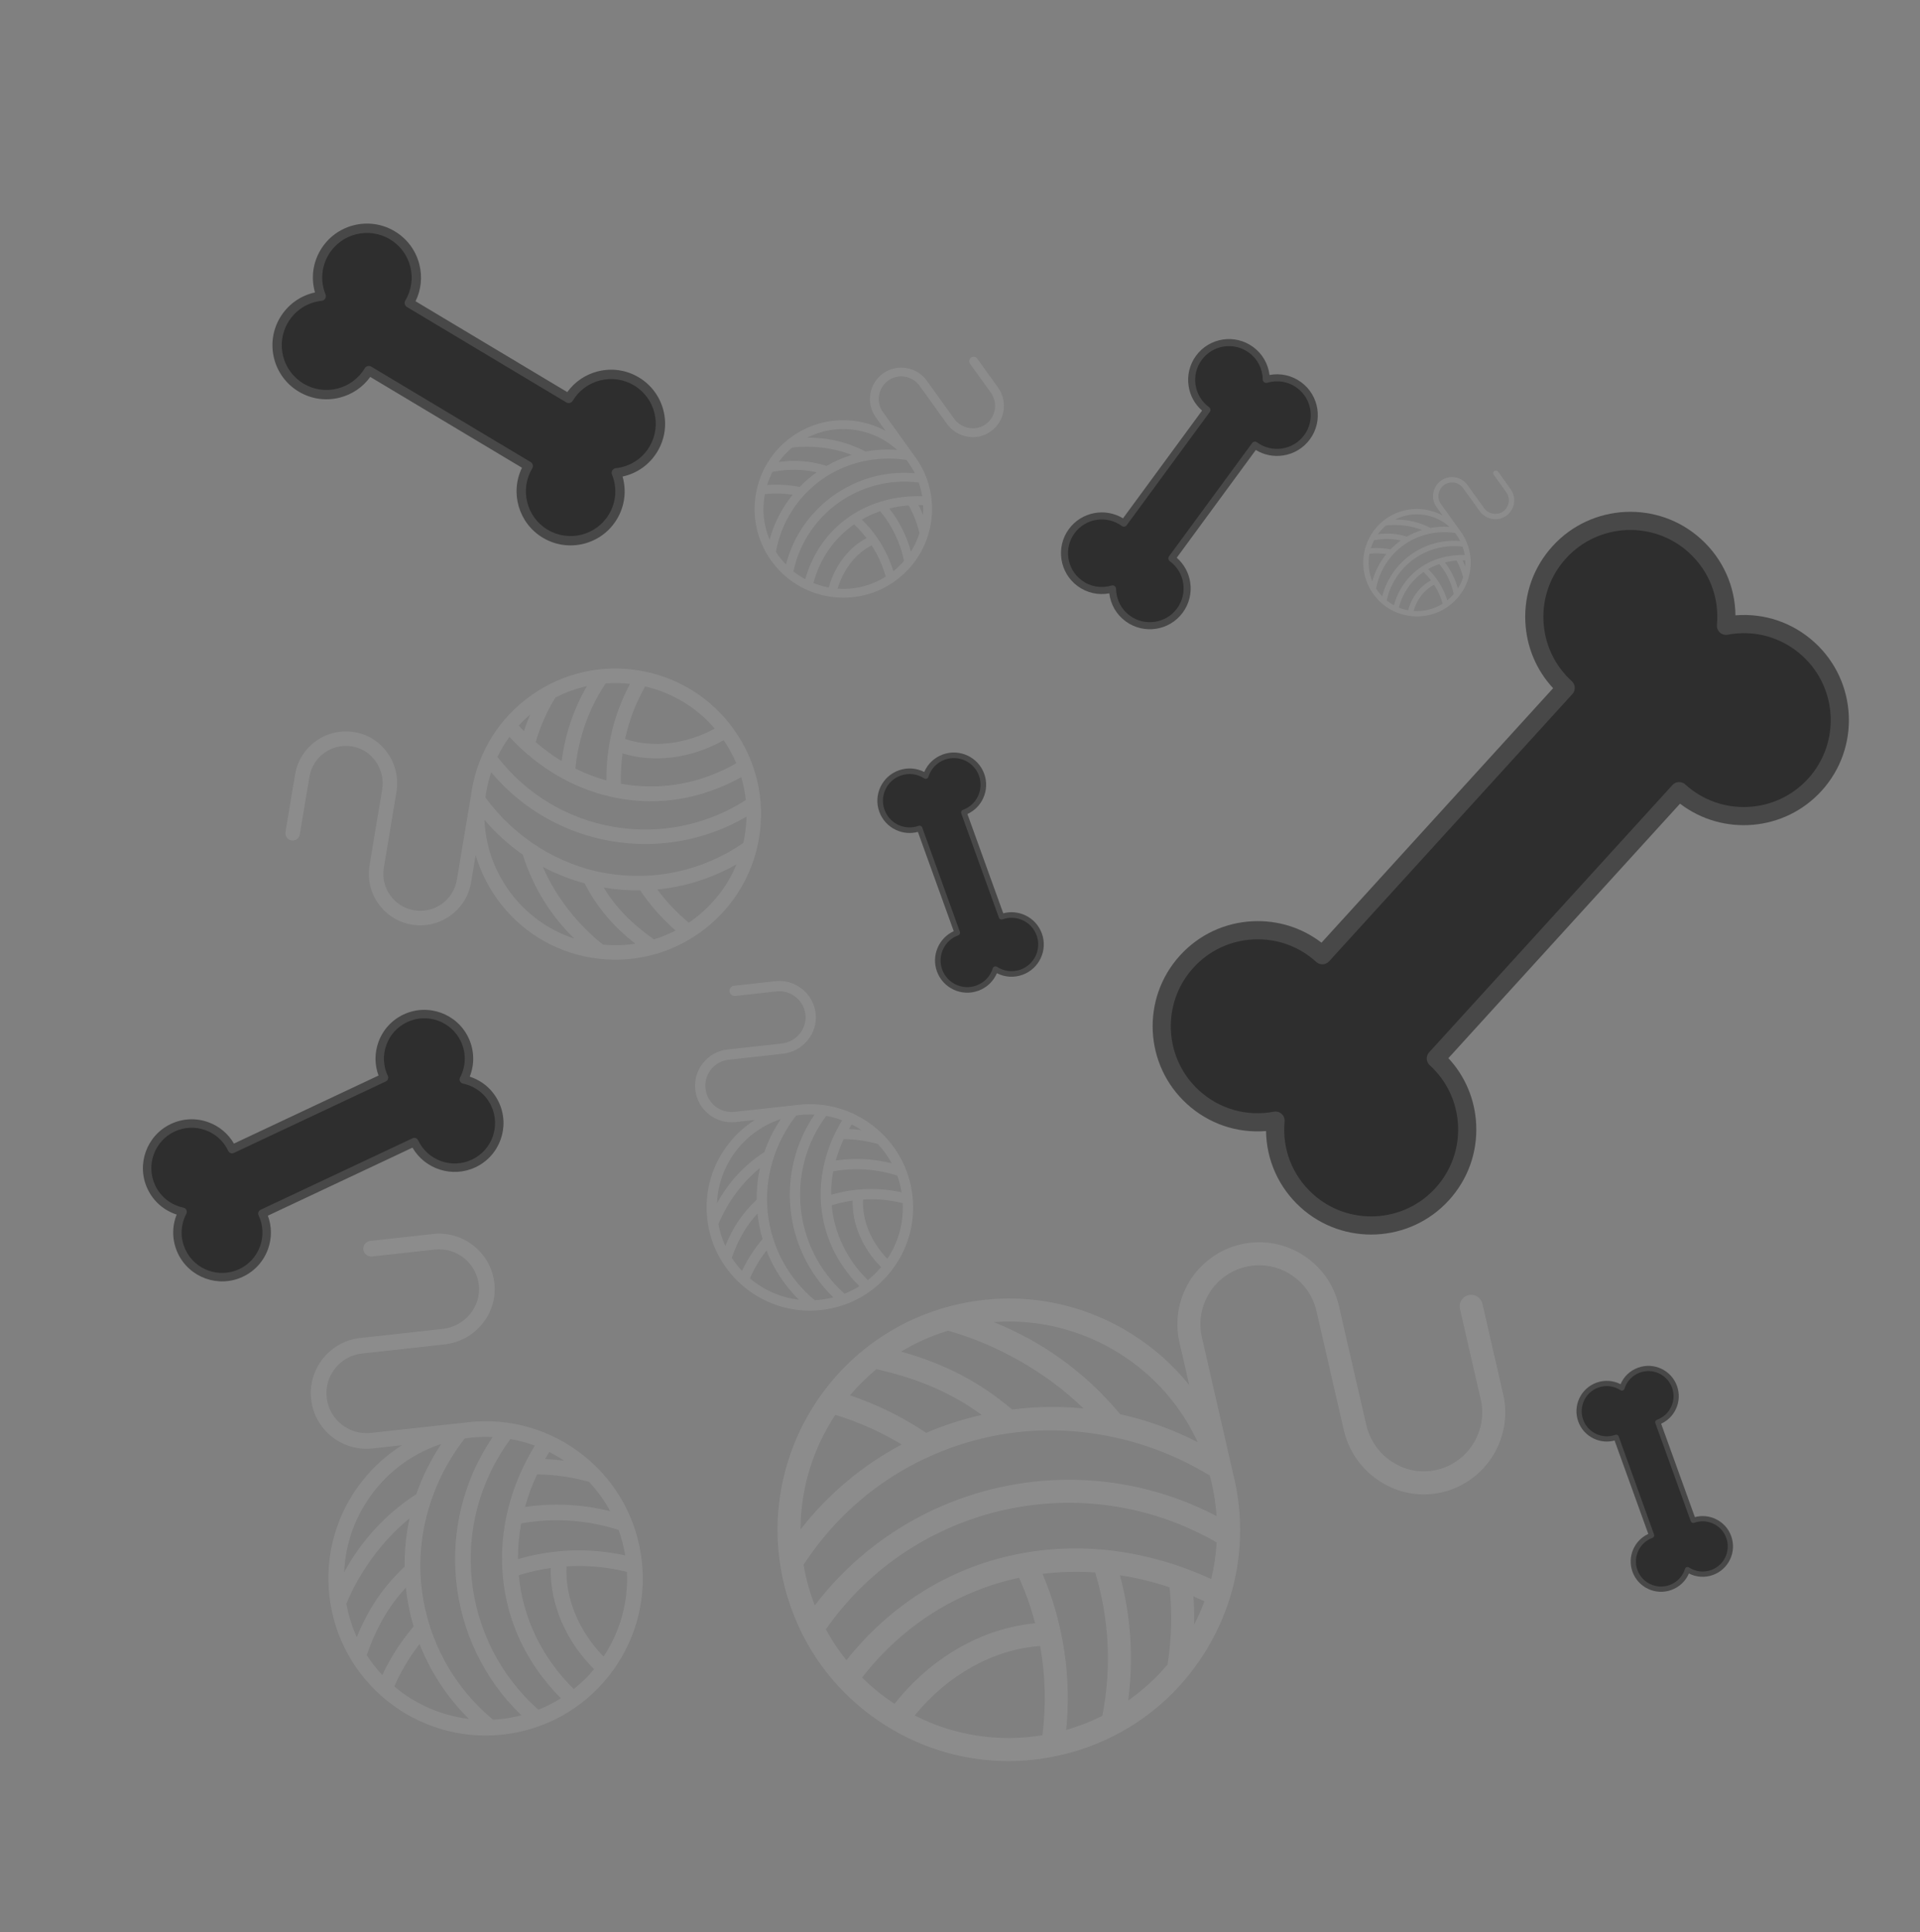 <svg width="153" height="154" viewBox="0 0 153 154" fill="none" xmlns="http://www.w3.org/2000/svg">
<rect x="0" y="0" width="153" height="154" fill="#808080" stroke="none"/>
<path d="M124.767 54.826L105.376 76.131C102.25 73.286 97.409 73.514 94.564 76.64C91.719 79.766 91.947 84.607 95.073 87.452C96.92 89.133 99.366 89.741 101.645 89.312C101.432 91.621 102.267 93.999 104.114 95.681C107.24 98.526 112.081 98.298 114.926 95.172C117.771 92.046 117.544 87.205 114.417 84.359L133.808 63.054C136.934 65.899 141.775 65.671 144.62 62.545C147.465 59.419 147.237 54.578 144.111 51.733C142.264 50.052 139.818 49.444 137.539 49.873C137.752 47.563 136.917 45.186 135.07 43.504C131.944 40.659 127.103 40.887 124.258 44.013C121.412 47.139 121.64 51.98 124.767 54.826Z" fill="#2E2E2E"/>
<path d="M147.324 57C147.425 59.143 146.71 61.324 145.155 63.032C142.21 66.268 137.291 66.663 133.877 64.053L115.419 84.334C116.76 85.78 117.54 87.633 117.634 89.626C117.739 91.861 116.968 94.003 115.461 95.658C112.352 99.075 107.043 99.325 103.627 96.215C101.889 94.633 100.92 92.45 100.888 90.143C98.58 90.332 96.324 89.569 94.586 87.987C91.169 84.878 90.92 79.569 94.029 76.152C95.535 74.497 97.595 73.528 99.831 73.423C101.823 73.329 103.742 73.932 105.307 75.131L123.764 54.85C122.424 53.405 121.644 51.551 121.55 49.558C121.445 47.323 122.216 45.18 123.722 43.526C126.831 40.109 132.14 39.859 135.557 42.969C137.295 44.55 138.266 46.725 138.295 49.041C140.603 48.852 142.86 49.615 144.598 51.197C146.306 52.752 147.223 54.857 147.324 57ZM113.694 84.394C113.685 84.202 113.753 84.015 113.882 83.873L133.272 62.567C133.541 62.272 133.999 62.25 134.294 62.519C137.12 65.091 141.512 64.884 144.084 62.058C146.656 59.232 146.449 54.84 143.623 52.269C142.001 50.792 139.832 50.179 137.672 50.585C137.449 50.627 137.219 50.562 137.051 50.409C136.883 50.256 136.797 50.033 136.817 49.807C137.02 47.62 136.205 45.517 134.582 44.041C131.756 41.468 127.364 41.675 124.792 44.501C123.547 45.87 122.908 47.642 122.995 49.492C123.082 51.341 123.884 53.045 125.253 54.291C125.549 54.56 125.57 55.018 125.301 55.314L105.911 76.619C105.642 76.915 105.184 76.936 104.889 76.667C103.52 75.421 101.748 74.783 99.898 74.87C98.049 74.957 96.345 75.759 95.099 77.128C92.527 79.954 92.734 84.346 95.559 86.918C97.182 88.394 99.351 89.008 101.51 88.601C101.734 88.56 101.964 88.625 102.131 88.778C102.299 88.93 102.385 89.151 102.365 89.379C102.163 91.569 102.978 93.67 104.6 95.146C107.426 97.718 111.818 97.511 114.39 94.685C115.636 93.316 116.274 91.544 116.187 89.695C116.1 87.846 115.298 86.141 113.929 84.895C113.788 84.766 113.703 84.585 113.694 84.394Z" fill="#484848"/>
<path d="M30.599 85.888L18.494 91.585C17.658 89.808 15.54 89.046 13.764 89.882C11.988 90.718 11.225 92.835 12.061 94.612C12.555 95.661 13.497 96.356 14.551 96.578C14.049 97.531 13.985 98.699 14.479 99.749C15.315 101.525 17.432 102.287 19.209 101.452C20.985 100.616 21.747 98.498 20.911 96.722L33.017 91.025C33.853 92.801 35.97 93.563 37.747 92.727C39.523 91.891 40.285 89.774 39.449 87.998C38.955 86.948 38.014 86.253 36.96 86.032C37.461 85.079 37.526 83.91 37.032 82.86C36.196 81.084 34.078 80.322 32.302 81.158C30.526 81.994 29.763 84.111 30.599 85.888Z" fill="#2E2E2E"/>
<path d="M39.892 90.828C39.554 91.766 38.86 92.575 37.89 93.031C36.051 93.897 33.87 93.192 32.869 91.466L21.346 96.889C21.664 97.747 21.669 98.681 21.356 99.553C21.004 100.531 20.292 101.313 19.352 101.756C17.41 102.669 15.088 101.833 14.175 99.892C13.71 98.904 13.682 97.796 14.078 96.8C13.055 96.471 12.222 95.742 11.757 94.755C10.844 92.814 11.68 90.491 13.621 89.578C14.561 89.135 15.617 89.085 16.595 89.437C17.467 89.751 18.183 90.351 18.642 91.143L30.165 85.72C29.846 84.862 29.841 83.928 30.155 83.056C30.507 82.078 31.218 81.296 32.159 80.854C34.1 79.94 36.422 80.776 37.336 82.717C37.8 83.704 37.831 84.81 37.432 85.809C38.456 86.138 39.288 86.867 39.753 87.854C40.21 88.825 40.229 89.891 39.892 90.828ZM20.595 96.608C20.625 96.524 20.687 96.456 20.768 96.418L32.873 90.721C33.041 90.642 33.241 90.714 33.32 90.882C34.076 92.487 35.997 93.179 37.603 92.423C39.209 91.668 39.9 89.746 39.145 88.141C38.711 87.219 37.889 86.57 36.89 86.361C36.787 86.339 36.7 86.27 36.655 86.175C36.61 86.08 36.613 85.969 36.662 85.875C37.137 84.973 37.161 83.926 36.727 83.004C35.971 81.398 34.05 80.707 32.444 81.462C31.667 81.828 31.078 82.475 30.787 83.284C30.495 84.093 30.537 84.967 30.903 85.745C30.982 85.913 30.91 86.113 30.742 86.192L18.636 91.889C18.468 91.968 18.268 91.896 18.189 91.728C17.823 90.95 17.176 90.362 16.367 90.07C15.558 89.779 14.684 89.82 13.906 90.186C12.301 90.942 11.609 92.864 12.365 94.469C12.799 95.391 13.62 96.04 14.619 96.249C14.722 96.271 14.809 96.339 14.854 96.435C14.899 96.53 14.897 96.64 14.848 96.734C14.372 97.638 14.349 98.684 14.782 99.606C15.538 101.212 17.459 101.903 19.065 101.147C19.843 100.781 20.431 100.134 20.723 99.325C21.014 98.517 20.973 97.643 20.607 96.865C20.569 96.784 20.564 96.692 20.595 96.608Z" fill="#484848"/>
<path d="M79.81 73.066L76.809 64.753C78.029 64.313 78.661 62.967 78.221 61.747C77.781 60.527 76.435 59.895 75.215 60.336C74.494 60.596 73.979 61.172 73.769 61.852C73.173 61.463 72.408 61.349 71.687 61.609C70.468 62.049 69.836 63.395 70.276 64.615C70.716 65.835 72.062 66.466 73.282 66.026L76.282 74.339C75.062 74.779 74.43 76.125 74.871 77.345C75.311 78.565 76.657 79.197 77.876 78.756C78.597 78.496 79.112 77.92 79.323 77.24C79.919 77.629 80.683 77.743 81.404 77.483C82.624 77.043 83.256 75.697 82.816 74.477C82.375 73.257 81.03 72.626 79.81 73.066Z" fill="#2E2E2E"/>
<path d="M75.987 78.873C75.392 78.593 74.902 78.087 74.662 77.42C74.206 76.157 74.804 74.767 76.001 74.215L73.145 66.302C72.561 66.458 71.946 66.404 71.392 66.144C70.771 65.852 70.3 65.336 70.067 64.69C69.586 63.357 70.279 61.881 71.612 61.4C72.29 61.155 73.021 61.205 73.652 61.527C73.931 60.874 74.462 60.372 75.14 60.127C76.473 59.646 77.948 60.339 78.43 61.672C78.663 62.318 78.63 63.015 78.339 63.637C78.079 64.191 77.64 64.625 77.091 64.878L79.947 72.79C80.531 72.634 81.145 72.688 81.7 72.948C82.321 73.24 82.791 73.756 83.025 74.402C83.506 75.735 82.813 77.211 81.48 77.692C80.802 77.937 80.072 77.888 79.44 77.564C79.16 78.218 78.63 78.72 77.952 78.965C77.285 79.206 76.583 79.153 75.987 78.873ZM73.376 65.825C73.429 65.85 73.471 65.895 73.49 65.951L76.491 74.263C76.532 74.379 76.473 74.506 76.358 74.548C75.255 74.946 74.682 76.166 75.079 77.269C75.478 78.372 76.698 78.945 77.801 78.547C78.434 78.319 78.911 77.818 79.111 77.174C79.131 77.108 79.182 77.055 79.247 77.031C79.313 77.007 79.386 77.016 79.444 77.054C80.008 77.422 80.696 77.502 81.329 77.274C82.431 76.876 83.004 75.655 82.606 74.552C82.414 74.018 82.025 73.591 81.51 73.35C80.996 73.108 80.419 73.082 79.885 73.274C79.77 73.316 79.642 73.256 79.601 73.141L76.6 64.828C76.559 64.713 76.618 64.585 76.734 64.544C77.268 64.351 77.695 63.962 77.936 63.448C78.178 62.934 78.204 62.356 78.012 61.822C77.614 60.72 76.393 60.146 75.29 60.544C74.657 60.773 74.18 61.273 73.981 61.917C73.96 61.984 73.909 62.037 73.844 62.06C73.778 62.084 73.706 62.076 73.647 62.038C73.082 61.669 72.395 61.589 71.763 61.818C70.66 62.215 70.087 63.436 70.485 64.539C70.678 65.073 71.067 65.5 71.581 65.742C72.095 65.983 72.672 66.01 73.206 65.817C73.262 65.797 73.323 65.8 73.376 65.825Z" fill="#484848"/>
<path d="M134.931 121.172L132.109 113.352C133.256 112.938 133.851 111.672 133.437 110.525C133.022 109.377 131.757 108.783 130.609 109.197C129.931 109.442 129.447 109.984 129.249 110.623C128.688 110.258 127.969 110.15 127.291 110.395C126.143 110.809 125.549 112.075 125.963 113.222C126.377 114.37 127.643 114.964 128.791 114.55L131.613 122.37C130.466 122.784 129.871 124.05 130.285 125.197C130.699 126.345 131.965 126.939 133.113 126.525C133.791 126.28 134.275 125.738 134.473 125.099C135.034 125.464 135.753 125.572 136.431 125.327C137.579 124.913 138.173 123.647 137.759 122.5C137.345 121.352 136.079 120.758 134.931 121.172Z" fill="#2E2E2E"/>
<path d="M131.336 126.635C130.775 126.371 130.315 125.895 130.089 125.268C129.66 124.08 130.223 122.772 131.349 122.253L128.662 114.809C128.112 114.956 127.534 114.905 127.013 114.661C126.429 114.386 125.986 113.901 125.767 113.293C125.314 112.039 125.966 110.651 127.22 110.198C127.858 109.968 128.546 110.015 129.139 110.318C129.402 109.704 129.901 109.231 130.538 109.001C131.792 108.548 133.181 109.2 133.633 110.454C133.852 111.061 133.822 111.718 133.548 112.302C133.303 112.823 132.89 113.232 132.373 113.47L135.06 120.913C135.61 120.766 136.188 120.817 136.709 121.061C137.294 121.336 137.736 121.821 137.955 122.429C138.408 123.683 137.756 125.071 136.502 125.524C135.864 125.754 135.178 125.709 134.584 125.404C134.321 126.018 133.822 126.491 133.184 126.721C132.557 126.948 131.896 126.898 131.336 126.635ZM128.879 114.361C128.929 114.384 128.968 114.427 128.987 114.479L131.809 122.299C131.849 122.407 131.792 122.527 131.684 122.566C130.647 122.94 130.107 124.089 130.482 125.126C130.856 126.163 132.005 126.703 133.042 126.328C133.637 126.113 134.086 125.643 134.274 125.037C134.293 124.974 134.341 124.924 134.402 124.902C134.464 124.88 134.532 124.888 134.587 124.923C135.118 125.27 135.765 125.345 136.36 125.13C137.397 124.756 137.937 123.608 137.562 122.57C137.381 122.068 137.015 121.666 136.531 121.439C136.048 121.212 135.505 121.187 135.002 121.368C134.894 121.407 134.774 121.351 134.735 121.243L131.912 113.423C131.873 113.314 131.929 113.195 132.038 113.156C132.54 112.974 132.942 112.608 133.169 112.125C133.396 111.641 133.421 111.098 133.24 110.595C132.866 109.558 131.717 109.019 130.68 109.393C130.085 109.608 129.636 110.079 129.448 110.685C129.429 110.747 129.381 110.797 129.319 110.819C129.258 110.842 129.19 110.834 129.134 110.798C128.603 110.451 127.957 110.376 127.362 110.591C126.325 110.965 125.785 112.114 126.16 113.151C126.341 113.654 126.707 114.055 127.191 114.282C127.674 114.509 128.217 114.535 128.72 114.353C128.772 114.335 128.829 114.337 128.879 114.361Z" fill="#484848"/>
<path d="M45.321 31.752L32.617 24.146C33.733 22.282 33.126 19.867 31.262 18.751C29.398 17.635 26.982 18.241 25.866 20.105C25.207 21.207 25.149 22.5 25.597 23.605C24.412 23.733 23.299 24.395 22.639 25.496C21.523 27.36 22.13 29.776 23.994 30.892C25.858 32.008 28.273 31.401 29.389 29.537L42.093 37.143C40.977 39.007 41.584 41.423 43.448 42.539C45.312 43.655 47.727 43.048 48.843 41.184C49.503 40.083 49.56 38.789 49.113 37.684C50.298 37.557 51.411 36.895 52.071 35.793C53.187 33.929 52.581 31.513 50.716 30.397C48.852 29.281 46.437 29.888 45.321 31.752Z" fill="#2E2E2E"/>
<path d="M46.516 43.338C45.447 43.606 44.275 43.468 43.257 42.858C41.327 41.703 40.629 39.264 41.596 37.279L29.504 30.04C28.912 30.862 28.057 31.443 27.063 31.693C25.947 31.973 24.79 31.802 23.803 31.211C21.765 29.992 21.1 27.342 22.32 25.305C22.941 24.269 23.942 23.559 25.101 23.308C24.772 22.165 24.927 20.95 25.547 19.914C26.767 17.877 29.416 17.212 31.453 18.431C32.44 19.022 33.138 19.962 33.418 21.077C33.668 22.072 33.559 23.1 33.114 24.01L45.206 31.25C45.798 30.427 46.653 29.846 47.648 29.596C48.763 29.316 49.921 29.487 50.908 30.078C52.945 31.298 53.61 33.947 52.39 35.984C51.77 37.02 50.773 37.731 49.609 37.981C49.938 39.124 49.783 40.339 49.163 41.375C48.553 42.394 47.586 43.069 46.516 43.338ZM29.299 29.177C29.394 29.152 29.496 29.168 29.58 29.218L42.284 36.824C42.46 36.929 42.517 37.157 42.412 37.334C41.403 39.019 41.953 41.21 43.638 42.219C45.324 43.228 47.515 42.678 48.524 40.993C49.103 40.025 49.192 38.87 48.768 37.823C48.724 37.715 48.733 37.593 48.794 37.493C48.853 37.392 48.957 37.327 49.073 37.314C50.195 37.194 51.172 36.569 51.751 35.602C52.76 33.917 52.21 31.725 50.525 30.716C49.709 30.228 48.751 30.086 47.828 30.318C46.905 30.549 46.128 31.127 45.639 31.943C45.533 32.119 45.305 32.176 45.129 32.071L32.425 24.465C32.249 24.36 32.192 24.132 32.297 23.955C32.786 23.139 32.927 22.181 32.696 21.259C32.464 20.336 31.887 19.558 31.071 19.07C29.386 18.061 27.194 18.611 26.185 20.296C25.606 21.263 25.517 22.419 25.941 23.465C25.985 23.574 25.976 23.696 25.916 23.796C25.856 23.896 25.753 23.962 25.636 23.975C24.512 24.096 23.537 24.72 22.958 25.687C21.949 27.372 22.499 29.564 24.184 30.572C25 31.061 25.958 31.203 26.881 30.971C27.804 30.739 28.581 30.162 29.07 29.346C29.121 29.262 29.203 29.201 29.299 29.177Z" fill="#484848"/>
<path d="M93.386 44.502L100.003 35.481C101.327 36.452 103.187 36.166 104.158 34.843C105.129 33.519 104.844 31.659 103.52 30.688C102.738 30.114 101.768 29.979 100.906 30.238C100.893 29.337 100.474 28.453 99.692 27.879C98.368 26.908 96.508 27.194 95.537 28.518C94.566 29.842 94.852 31.702 96.175 32.673L89.558 41.694C88.234 40.722 86.374 41.008 85.403 42.332C84.432 43.656 84.718 45.516 86.041 46.487C86.824 47.061 87.793 47.195 88.656 46.937C88.668 47.837 89.088 48.721 89.87 49.295C91.193 50.266 93.053 49.98 94.024 48.657C94.995 47.333 94.71 45.473 93.386 44.502Z" fill="#2E2E2E"/>
<path d="M84.585 44.584C84.459 43.76 84.645 42.889 85.176 42.166C86.181 40.795 88.065 40.442 89.49 41.31L95.789 32.724C95.212 32.22 94.835 31.536 94.718 30.77C94.586 29.911 94.796 29.052 95.31 28.352C96.371 26.905 98.411 26.592 99.858 27.653C100.594 28.193 101.057 28.996 101.164 29.886C102.047 29.719 102.95 29.921 103.686 30.461C105.132 31.522 105.446 33.562 104.385 35.009C103.871 35.71 103.114 36.168 102.256 36.3C101.49 36.418 100.724 36.263 100.071 35.864L93.772 44.451C94.348 44.955 94.725 45.639 94.843 46.404C94.975 47.263 94.765 48.122 94.251 48.823C93.19 50.269 91.15 50.583 89.703 49.522C88.967 48.982 88.503 48.182 88.397 47.289C87.514 47.456 86.611 47.253 85.875 46.714C85.152 46.183 84.712 45.407 84.585 44.584ZM96.453 32.63C96.464 32.703 96.446 32.779 96.402 32.839L89.784 41.859C89.692 41.985 89.517 42.012 89.391 41.92C88.195 41.042 86.507 41.301 85.629 42.498C84.752 43.694 85.011 45.382 86.208 46.26C86.894 46.764 87.757 46.912 88.575 46.667C88.659 46.642 88.751 46.657 88.822 46.709C88.893 46.762 88.935 46.844 88.937 46.932C88.948 47.785 89.349 48.564 90.036 49.068C91.232 49.946 92.92 49.686 93.797 48.49C94.223 47.91 94.397 47.2 94.287 46.489C94.178 45.779 93.799 45.153 93.219 44.728C93.094 44.636 93.067 44.46 93.159 44.335L99.777 35.314C99.868 35.189 100.044 35.162 100.169 35.254C100.749 35.679 101.46 35.853 102.17 35.744C102.881 35.635 103.506 35.255 103.931 34.676C104.809 33.479 104.55 31.791 103.353 30.914C102.667 30.41 101.804 30.262 100.986 30.507C100.902 30.532 100.81 30.516 100.739 30.464C100.668 30.412 100.626 30.33 100.624 30.241C100.613 29.387 100.212 28.61 99.525 28.106C98.329 27.228 96.641 27.487 95.764 28.684C95.338 29.263 95.164 29.974 95.274 30.685C95.383 31.395 95.762 32.02 96.342 32.446C96.401 32.49 96.442 32.556 96.453 32.63Z" fill="#484848"/>
<path d="M119.784 111.119L118.129 103.909C118.015 103.415 117.523 103.107 117.029 103.22C116.536 103.333 116.227 103.825 116.341 104.319L117.996 111.529C118.575 114.051 116.994 116.574 114.472 117.153C113.262 117.431 112.011 117.203 110.95 116.519C109.889 115.832 109.149 114.774 108.866 113.541L106.693 104.078C105.888 100.57 102.387 98.37 98.889 99.172C95.382 99.978 93.183 103.486 93.988 106.994L94.767 110.387C93.493 108.801 91.948 107.422 90.173 106.31C86.002 103.696 81.063 102.863 76.266 103.965C66.363 106.238 60.156 116.144 62.429 126.047C63.531 130.844 66.434 134.925 70.605 137.538C74.775 140.152 79.714 140.984 84.511 139.883C89.308 138.782 93.39 135.879 96.003 131.708C98.617 127.537 99.449 122.598 98.348 117.801C98.322 117.689 98.294 117.576 98.266 117.464L95.776 106.584C95.198 104.062 96.778 101.539 99.3 100.96C101.812 100.384 104.327 101.966 104.906 104.488L107.078 113.951C107.468 115.652 108.49 117.111 109.954 118.059C111.434 119.014 113.185 119.33 114.883 118.941C118.39 118.136 120.589 114.627 119.784 111.119ZM95.445 114.943C93.466 113.925 91.386 113.177 89.25 112.711C89.225 112.67 89.198 112.629 89.166 112.591C86.458 109.374 83.05 106.916 79.191 105.372C82.69 105.112 86.17 105.966 89.199 107.864C91.964 109.597 94.11 112.047 95.445 114.943ZM73.805 114.195C71.923 112.932 69.884 111.929 67.73 111.208C68.367 110.453 69.073 109.754 69.841 109.12C69.857 109.124 69.874 109.129 69.89 109.133C73.218 109.889 75.852 111.031 78.233 112.767C78.201 112.774 78.169 112.78 78.138 112.788C76.638 113.132 75.191 113.604 73.805 114.195ZM80.656 112.339C80.655 112.337 80.653 112.336 80.651 112.334C78.067 110.147 75.292 108.694 71.805 107.724C72.958 107.026 74.212 106.461 75.55 106.054C79.468 107.167 83.386 109.373 86.346 112.254C84.466 112.07 82.56 112.096 80.656 112.339ZM66.565 112.762C68.426 113.333 70.199 114.125 71.854 115.126C68.735 116.782 65.996 119.074 63.795 121.893C63.801 118.591 64.801 115.426 66.565 112.762ZM64.033 124.714C67.392 119.551 72.53 115.957 78.548 114.576C84.612 113.184 91.1 114.359 96.407 117.602C96.461 117.804 96.513 118.007 96.56 118.212C96.76 119.083 96.888 119.959 96.947 120.834C85.975 115.091 72.428 118.106 64.928 127.954C64.638 127.206 64.4 126.432 64.217 125.636C64.147 125.329 64.086 125.021 64.033 124.714ZM96.518 125.85C91.429 123.517 86.069 122.837 80.957 123.887C75.63 124.982 70.974 127.892 67.447 132.319C66.829 131.55 66.28 130.728 65.809 129.859C72.819 119.824 86.348 116.814 96.957 122.932C96.898 123.917 96.752 124.893 96.518 125.85ZM89.901 135.528C90.345 132.19 90.12 128.785 89.244 125.543C90.562 125.748 91.884 126.068 93.199 126.508C93.416 128.553 93.362 130.62 93.04 132.663C92.115 133.757 91.061 134.717 89.901 135.528ZM95.159 129.483C95.174 128.731 95.156 127.98 95.104 127.231C95.395 127.355 95.686 127.485 95.976 127.621C95.744 128.254 95.471 128.876 95.159 129.483ZM82.886 131.185C83.305 133.522 83.369 135.919 83.067 138.298C79.571 138.875 76.035 138.326 72.888 136.724C75.531 133.474 79.187 131.445 82.886 131.185ZM71.284 135.794C70.343 135.177 69.477 134.476 68.694 133.702C71.975 129.481 76.376 126.78 81.212 125.747C81.738 126.926 82.163 128.14 82.487 129.376C78.292 129.757 74.195 132.102 71.284 135.794ZM84.961 137.874C85.388 133.635 84.742 129.366 83.076 125.434C84.453 125.265 85.857 125.227 87.273 125.323C88.394 129.012 88.592 132.957 87.84 136.755C86.925 137.213 85.962 137.588 84.961 137.874Z" fill="white" fill-opacity="0.1"/>
<path d="M23.516 61.725L22.75 66.32C22.698 66.635 22.91 66.932 23.225 66.984C23.54 67.037 23.837 66.825 23.89 66.51L24.656 61.915C24.924 60.308 26.449 59.219 28.056 59.487C28.827 59.615 29.501 60.048 29.954 60.701C30.407 61.355 30.584 62.149 30.453 62.935L29.448 68.965C29.075 71.2 30.585 73.32 32.814 73.692C35.049 74.065 37.171 72.55 37.543 70.315L37.904 68.153C38.266 69.382 38.834 70.555 39.6 71.628C41.401 74.15 44.077 75.82 47.134 76.329C53.444 77.382 59.433 73.104 60.486 66.794C60.995 63.737 60.284 60.665 58.483 58.143C56.682 55.621 54.007 53.952 50.95 53.442C47.893 52.932 44.821 53.643 42.299 55.444C39.777 57.245 38.108 59.921 37.598 62.977C37.586 63.049 37.575 63.121 37.565 63.193L36.404 70.125C36.136 71.732 34.611 72.821 33.004 72.553C31.403 72.286 30.319 70.762 30.587 69.155L31.592 63.125C31.773 62.041 31.529 60.946 30.903 60.044C30.271 59.132 29.327 58.528 28.246 58.348C26.011 57.975 23.889 59.49 23.516 61.725ZM38.602 65.338C39.51 66.405 40.541 67.339 41.673 68.123C41.678 68.153 41.684 68.183 41.693 68.213C42.498 70.736 43.892 72.984 45.769 74.808C43.669 74.121 41.848 72.789 40.54 70.957C39.346 69.285 38.685 67.344 38.602 65.338ZM51.02 70.965C51.813 72.151 52.759 73.224 53.841 74.16C53.288 74.447 52.709 74.685 52.11 74.87C52.102 74.863 52.094 74.856 52.085 74.85C50.329 73.612 49.07 72.315 48.1 70.733C48.12 70.737 48.14 70.741 48.161 70.744C49.116 70.903 50.072 70.976 51.02 70.965ZM46.587 70.401C46.587 70.403 46.588 70.404 46.588 70.405C47.568 72.299 48.835 73.81 50.632 75.211C49.794 75.341 48.928 75.369 48.052 75.285C46.038 73.697 44.286 71.473 43.254 69.086C44.304 69.644 45.42 70.086 46.587 70.401ZM54.891 73.535C53.945 72.757 53.103 71.87 52.379 70.89C54.592 70.675 56.736 69.997 58.694 68.885C57.899 70.805 56.557 72.408 54.891 73.535ZM59.232 67.185C56.039 69.385 52.185 70.244 48.351 69.605C44.487 68.961 40.991 66.72 38.68 63.559C38.697 63.428 38.715 63.298 38.737 63.167C38.83 62.612 38.966 62.072 39.141 61.548C44.151 67.523 52.76 69.018 59.489 65.084C59.478 65.589 59.431 66.097 59.346 66.604C59.314 66.8 59.275 66.993 59.232 67.185ZM40.594 58.731C42.997 61.31 45.954 62.992 49.182 63.606C52.545 64.247 55.954 63.67 59.069 61.939C59.245 62.535 59.367 63.145 59.433 63.764C52.944 67.924 44.347 66.431 39.639 60.325C39.909 59.765 40.228 59.232 40.594 58.731ZM46.768 54.684C45.709 56.521 45.023 58.557 44.755 60.655C44.037 60.219 43.344 59.715 42.684 59.144C43.048 57.902 43.576 56.711 44.253 55.599C45.054 55.184 45.898 54.878 46.768 54.684ZM42.257 56.942C42.068 57.376 41.898 57.818 41.748 58.267C41.608 58.124 41.471 57.978 41.334 57.83C41.622 57.517 41.929 57.221 42.257 56.942ZM49.809 58.896C50.126 57.434 50.664 56.024 51.411 54.711C53.584 55.214 55.511 56.382 56.959 58.069C54.64 59.327 52.025 59.632 49.809 58.896ZM57.669 58.995C58.069 59.58 58.405 60.196 58.675 60.835C55.752 62.504 52.543 63.021 49.48 62.462C49.456 61.65 49.5 60.842 49.608 60.044C52.141 60.829 55.089 60.447 57.669 58.995ZM50.206 54.504C48.941 56.869 48.293 59.509 48.319 62.197C47.477 61.966 46.651 61.651 45.849 61.255C46.082 58.839 46.913 56.495 48.262 54.465C48.904 54.418 49.555 54.43 50.206 54.504Z" fill="white" fill-opacity="0.1"/>
<path d="M61.782 78.201L58.498 78.562C58.273 78.587 58.111 78.789 58.136 79.014C58.161 79.239 58.363 79.401 58.588 79.376L61.871 79.015C63.019 78.889 64.056 79.72 64.183 80.869C64.243 81.419 64.078 81.963 63.719 82.398C63.36 82.833 62.852 83.106 62.291 83.168L57.982 83.642C56.385 83.818 55.228 85.257 55.403 86.849C55.578 88.447 57.021 89.603 58.618 89.427L60.163 89.257C59.394 89.741 58.702 90.354 58.117 91.084C56.742 92.799 56.118 94.946 56.358 97.13C56.854 101.639 60.926 104.905 65.435 104.409C67.62 104.168 69.58 103.092 70.954 101.377C72.329 99.663 72.954 97.516 72.714 95.331C72.473 93.147 71.397 91.187 69.682 89.812C67.968 88.437 65.821 87.813 63.636 88.053C63.585 88.058 63.534 88.065 63.483 88.072L58.529 88.613C57.38 88.74 56.343 87.908 56.217 86.76C56.091 85.616 56.923 84.582 58.071 84.456L62.38 83.982C63.155 83.897 63.855 83.519 64.351 82.919C64.851 82.312 65.082 81.552 64.997 80.779C64.821 79.182 63.379 78.025 61.782 78.201ZM62.218 89.192C61.665 90.017 61.226 90.901 60.908 91.824C60.889 91.833 60.869 91.843 60.851 91.856C59.284 92.89 58.017 94.274 57.134 95.906C57.199 94.341 57.758 92.842 58.756 91.597C59.668 90.46 60.865 89.635 62.218 89.192ZM60.767 98.751C60.11 99.52 59.56 100.372 59.129 101.291C58.827 100.969 58.553 100.619 58.312 100.246C58.315 100.239 58.318 100.232 58.32 100.225C58.828 98.788 59.47 97.68 60.363 96.713C60.365 96.728 60.366 96.742 60.368 96.757C60.443 97.439 60.577 98.106 60.767 98.751ZM60.299 95.616C60.298 95.617 60.297 95.618 60.297 95.618C59.193 96.651 58.405 97.807 57.795 99.303C57.545 98.755 57.359 98.17 57.248 97.556C57.944 95.876 59.125 94.252 60.556 93.089C60.377 93.913 60.29 94.76 60.299 95.616ZM59.758 101.887C60.107 101.092 60.55 100.346 61.08 99.664C61.653 101.133 62.528 102.466 63.664 103.588C62.2 103.415 60.848 102.808 59.758 101.887ZM64.927 103.628C62.811 101.872 61.483 99.407 61.182 96.667C60.878 93.906 61.735 91.089 63.448 88.903C63.54 88.89 63.633 88.877 63.726 88.867C64.123 88.823 64.518 88.812 64.909 88.831C61.795 93.4 62.431 99.564 66.41 103.399C66.064 103.489 65.708 103.555 65.346 103.594C65.206 103.61 65.066 103.621 64.927 103.628ZM67.111 89.281C65.813 91.417 65.234 93.759 65.436 96.08C65.646 98.499 66.695 100.715 68.477 102.508C68.104 102.742 67.71 102.943 67.301 103.107C63.213 99.479 62.578 93.324 65.84 88.935C66.273 89.012 66.699 89.127 67.111 89.281ZM71.061 92.716C69.604 92.346 68.082 92.27 66.599 92.491C66.758 91.917 66.968 91.347 67.231 90.787C68.149 90.796 69.063 90.927 69.953 91.176C70.39 91.642 70.761 92.159 71.061 92.716ZM68.652 90.071C68.32 90.026 67.985 89.995 67.65 89.979C67.72 89.856 67.793 89.734 67.869 89.613C68.137 89.749 68.399 89.902 68.652 90.071ZM68.772 95.602C69.83 95.537 70.896 95.633 71.936 95.89C72.011 97.47 71.585 99.01 70.712 100.323C69.407 98.982 68.696 97.256 68.772 95.602ZM70.216 100.986C69.894 101.371 69.538 101.719 69.154 102.026C67.452 100.353 66.482 98.262 66.274 96.063C66.824 95.891 67.384 95.765 67.949 95.686C67.901 97.566 68.729 99.504 70.216 100.986ZM71.846 95.028C69.988 94.619 68.061 94.685 66.231 95.221C66.228 94.601 66.283 93.977 66.399 93.353C68.093 93.047 69.853 93.163 71.498 93.693C71.654 94.123 71.771 94.569 71.846 95.028Z" fill="white" fill-opacity="0.1"/>
<path d="M79.53 30.885L77.873 28.581C77.76 28.423 77.54 28.387 77.382 28.5C77.224 28.614 77.188 28.834 77.302 28.991L78.959 31.296C79.538 32.102 79.354 33.229 78.548 33.809C78.162 34.087 77.685 34.193 77.208 34.108C76.731 34.023 76.312 33.759 76.028 33.365L73.853 30.34C73.047 29.219 71.481 28.961 70.363 29.765C69.242 30.571 68.986 32.139 69.792 33.26L70.572 34.345C69.886 33.973 69.134 33.715 68.341 33.585C66.477 33.281 64.606 33.721 63.073 34.823C59.908 37.099 59.185 41.526 61.461 44.691C62.564 46.224 64.197 47.236 66.061 47.541C67.925 47.845 69.796 47.406 71.329 46.303C72.862 45.2 73.874 43.567 74.179 41.703C74.483 39.839 74.044 37.968 72.941 36.435C72.915 36.399 72.889 36.364 72.862 36.328L70.364 32.849C69.784 32.043 69.968 30.916 70.774 30.336C71.577 29.759 72.702 29.945 73.282 30.751L75.457 33.776C75.848 34.319 76.426 34.684 77.085 34.801C77.75 34.919 78.417 34.77 78.959 34.38C80.08 33.574 80.337 32.006 79.53 30.885ZM71.489 35.855C70.638 35.79 69.791 35.834 68.966 35.987C68.951 35.976 68.936 35.966 68.918 35.957C67.482 35.221 65.911 34.859 64.317 34.886C65.516 34.274 66.874 34.059 68.227 34.28C69.463 34.482 70.586 35.03 71.489 35.855ZM63.723 38.808C62.87 38.641 61.999 38.589 61.13 38.654C61.243 38.293 61.389 37.94 61.567 37.602C61.573 37.601 61.58 37.6 61.586 37.599C62.876 37.372 63.977 37.384 65.077 37.644C65.067 37.652 65.057 37.659 65.047 37.666C64.567 38.011 64.126 38.393 63.723 38.808ZM65.871 37.133C65.87 37.133 65.869 37.132 65.868 37.132C64.629 36.742 63.431 36.641 62.054 36.816C62.358 36.398 62.717 36.011 63.13 35.669C64.682 35.48 66.396 35.678 67.871 36.257C67.178 36.471 66.508 36.764 65.871 37.133ZM60.949 39.377C61.692 39.302 62.437 39.319 63.172 39.427C62.314 40.476 61.686 41.694 61.327 43.019C60.838 41.85 60.721 40.582 60.949 39.377ZM61.83 43.981C62.251 41.656 63.534 39.621 65.458 38.237C67.396 36.844 69.865 36.295 72.225 36.653C72.274 36.717 72.323 36.781 72.37 36.846C72.57 37.124 72.745 37.416 72.896 37.716C68.161 37.316 63.818 40.396 62.629 44.994C62.415 44.773 62.215 44.535 62.032 44.28C61.962 44.182 61.895 44.082 61.83 43.981ZM73.49 39.554C71.343 39.486 69.346 40.042 67.694 41.173C65.972 42.352 64.758 44.074 64.168 46.164C63.835 45.984 63.519 45.775 63.223 45.537C64.211 40.946 68.549 37.87 73.212 38.457C73.337 38.814 73.431 39.181 73.49 39.554ZM72.588 43.961C72.249 42.715 71.663 41.544 70.871 40.527C71.368 40.403 71.883 40.32 72.414 40.28C72.795 40.971 73.083 41.711 73.272 42.481C73.108 43.006 72.878 43.502 72.588 43.961ZM73.549 41.041C73.443 40.773 73.325 40.51 73.195 40.253C73.317 40.253 73.439 40.257 73.562 40.261C73.574 40.52 73.57 40.78 73.549 41.041ZM69.461 43.468C69.957 44.232 70.335 45.071 70.582 45.957C69.431 46.681 68.099 47.012 66.748 46.913C67.2 45.371 68.191 44.11 69.461 43.468ZM66.042 46.823C65.618 46.745 65.207 46.625 64.815 46.468C65.348 44.487 66.503 42.877 68.061 41.793C68.422 42.132 68.753 42.498 69.051 42.887C67.624 43.645 66.523 45.084 66.042 46.823ZM71.189 45.525C70.71 43.963 69.847 42.549 68.673 41.405C69.135 41.141 69.626 40.919 70.141 40.742C71.086 41.88 71.743 43.246 72.041 44.702C71.786 45 71.501 45.275 71.189 45.525Z" fill="white" fill-opacity="0.1"/>
<path d="M120.379 38.986L119.376 37.591C119.307 37.496 119.174 37.474 119.078 37.542C118.983 37.611 118.961 37.744 119.029 37.84L120.033 39.235C120.384 39.723 120.272 40.406 119.784 40.757C119.55 40.925 119.262 40.989 118.973 40.938C118.684 40.887 118.43 40.727 118.258 40.488L116.941 38.657C116.453 37.978 115.505 37.822 114.828 38.308C114.15 38.797 113.994 39.746 114.483 40.425L114.955 41.081C114.539 40.856 114.084 40.7 113.604 40.622C112.475 40.437 111.342 40.703 110.414 41.371C108.498 42.749 108.06 45.43 109.438 47.346C110.106 48.275 111.095 48.887 112.223 49.072C113.352 49.256 114.485 48.99 115.413 48.322C116.341 47.655 116.954 46.666 117.139 45.537C117.323 44.408 117.057 43.276 116.389 42.347C116.374 42.325 116.357 42.304 116.341 42.282L114.829 40.176C114.478 39.688 114.589 39.005 115.077 38.654C115.563 38.305 116.244 38.417 116.595 38.905L117.912 40.737C118.149 41.066 118.499 41.286 118.898 41.358C119.301 41.429 119.705 41.339 120.033 41.103C120.712 40.615 120.867 39.665 120.379 38.986ZM115.51 41.996C114.995 41.956 114.482 41.983 113.982 42.076C113.973 42.069 113.964 42.063 113.953 42.058C113.084 41.612 112.133 41.393 111.167 41.409C111.893 41.038 112.715 40.908 113.535 41.042C114.283 41.164 114.963 41.496 115.51 41.996ZM110.808 43.784C110.291 43.683 109.764 43.651 109.238 43.691C109.306 43.472 109.395 43.258 109.502 43.053C109.506 43.053 109.51 43.053 109.514 43.052C110.294 42.914 110.961 42.922 111.628 43.079C111.621 43.084 111.615 43.088 111.609 43.092C111.319 43.301 111.051 43.533 110.808 43.784ZM112.108 42.77C112.108 42.769 112.107 42.769 112.107 42.769C111.356 42.533 110.631 42.472 109.797 42.578C109.981 42.325 110.199 42.091 110.449 41.883C111.388 41.769 112.426 41.889 113.319 42.239C112.9 42.369 112.494 42.546 112.108 42.77ZM109.128 44.129C109.578 44.083 110.029 44.093 110.474 44.159C109.955 44.794 109.574 45.532 109.356 46.334C109.061 45.626 108.99 44.858 109.128 44.129ZM109.661 46.916C109.916 45.508 110.693 44.276 111.858 43.438C113.031 42.594 114.527 42.262 115.956 42.479C115.985 42.518 116.015 42.556 116.043 42.596C116.164 42.765 116.271 42.941 116.362 43.123C113.495 42.88 110.865 44.745 110.145 47.53C110.015 47.396 109.895 47.252 109.784 47.097C109.741 47.038 109.7 46.977 109.661 46.916ZM116.722 44.236C115.422 44.194 114.212 44.531 113.212 45.216C112.17 45.93 111.434 46.972 111.077 48.238C110.876 48.129 110.684 48.002 110.505 47.858C111.103 45.078 113.73 43.216 116.553 43.571C116.629 43.788 116.686 44.01 116.722 44.236ZM116.175 46.904C115.97 46.15 115.615 45.441 115.136 44.825C115.437 44.75 115.749 44.7 116.07 44.675C116.301 45.094 116.475 45.542 116.59 46.008C116.49 46.326 116.351 46.626 116.175 46.904ZM116.758 45.136C116.693 44.974 116.622 44.815 116.543 44.659C116.617 44.659 116.691 44.661 116.765 44.664C116.772 44.821 116.77 44.978 116.758 45.136ZM114.282 46.605C114.582 47.068 114.811 47.576 114.961 48.113C114.264 48.551 113.457 48.752 112.639 48.692C112.913 47.758 113.513 46.994 114.282 46.605ZM112.212 48.637C111.955 48.59 111.706 48.517 111.469 48.422C111.792 47.223 112.491 46.248 113.434 45.592C113.653 45.797 113.853 46.018 114.034 46.254C113.169 46.713 112.503 47.584 112.212 48.637ZM115.328 47.851C115.038 46.905 114.516 46.049 113.805 45.357C114.085 45.197 114.382 45.062 114.694 44.955C115.266 45.644 115.664 46.471 115.844 47.353C115.69 47.533 115.517 47.7 115.328 47.851Z" fill="white" fill-opacity="0.1"/>
<path d="M34.502 98.35L29.504 98.9C29.162 98.938 28.915 99.246 28.952 99.588C28.99 99.93 29.298 100.177 29.64 100.14L34.638 99.59C36.386 99.398 37.965 100.663 38.157 102.412C38.249 103.25 37.998 104.077 37.452 104.739C36.905 105.401 36.132 105.818 35.277 105.912L28.718 106.634C26.286 106.901 24.525 109.091 24.792 111.516C25.059 113.947 27.255 115.708 29.686 115.441L32.038 115.182C30.867 115.918 29.814 116.852 28.924 117.963C26.831 120.573 25.88 123.841 26.246 127.167C27.001 134.031 33.2 139.001 40.064 138.246C43.389 137.881 46.373 136.242 48.466 133.632C50.559 131.022 51.51 127.753 51.144 124.428C50.778 121.103 49.139 118.119 46.529 116.026C43.919 113.933 40.651 112.982 37.325 113.348C37.247 113.357 37.169 113.367 37.092 113.377L29.55 114.201C27.802 114.393 26.223 113.128 26.031 111.38C25.839 109.638 27.106 108.065 28.854 107.873L35.413 107.151C36.593 107.022 37.658 106.447 38.413 105.533C39.175 104.609 39.526 103.452 39.397 102.275C39.129 99.844 36.934 98.083 34.502 98.35ZM35.167 115.083C34.324 116.339 33.656 117.684 33.173 119.089C33.143 119.103 33.114 119.118 33.085 119.137C30.7 120.712 28.772 122.819 27.426 125.303C27.526 122.92 28.377 120.638 29.896 118.743C31.284 117.012 33.107 115.757 35.167 115.083ZM32.958 129.634C31.958 130.805 31.12 132.102 30.464 133.5C30.004 133.01 29.588 132.478 29.22 131.91C29.224 131.899 29.229 131.889 29.233 131.878C30.005 129.691 30.984 128.003 32.343 126.532C32.345 126.554 32.347 126.576 32.35 126.598C32.464 127.637 32.669 128.651 32.958 129.634ZM32.245 124.862C32.244 124.863 32.242 124.864 32.241 124.865C30.561 126.438 29.362 128.197 28.433 130.474C28.052 129.641 27.769 128.75 27.6 127.815C28.66 125.257 30.458 122.785 32.636 121.014C32.363 122.269 32.231 123.558 32.245 124.862ZM31.421 134.409C31.953 133.197 32.627 132.062 33.434 131.024C34.306 133.26 35.638 135.289 37.367 136.998C35.139 136.734 33.081 135.809 31.421 134.409ZM39.291 137.059C36.07 134.385 34.048 130.633 33.589 126.461C33.127 122.258 34.431 117.97 37.038 114.643C37.179 114.622 37.32 114.603 37.462 114.588C38.066 114.521 38.667 114.504 39.262 114.533C34.522 121.488 35.49 130.871 41.549 136.71C41.021 136.847 40.48 136.946 39.928 137.007C39.715 137.031 39.502 137.047 39.291 137.059ZM42.615 115.217C40.64 118.469 39.758 122.034 40.065 125.568C40.384 129.251 41.983 132.623 44.694 135.353C44.126 135.71 43.528 136.015 42.904 136.265C36.681 130.742 35.714 121.372 40.679 114.691C41.34 114.808 41.987 114.984 42.615 115.217ZM48.628 120.446C46.41 119.884 44.093 119.768 41.835 120.104C42.077 119.23 42.398 118.363 42.798 117.51C44.196 117.524 45.587 117.724 46.941 118.102C47.607 118.812 48.172 119.6 48.628 120.446ZM44.961 116.421C44.455 116.352 43.946 116.305 43.436 116.281C43.543 116.094 43.654 115.908 43.769 115.722C44.178 115.929 44.576 116.162 44.961 116.421ZM45.143 124.84C46.755 124.741 48.377 124.887 49.96 125.278C50.074 127.684 49.425 130.028 48.096 132.026C46.11 129.986 45.028 127.358 45.143 124.84ZM47.342 133.036C46.852 133.623 46.31 134.152 45.725 134.62C43.135 132.072 41.657 128.889 41.341 125.542C42.178 125.28 43.031 125.089 43.891 124.968C43.818 127.83 45.078 130.78 47.342 133.036ZM49.823 123.966C46.995 123.344 44.062 123.444 41.276 124.259C41.27 123.317 41.355 122.366 41.532 121.417C44.11 120.951 46.789 121.128 49.294 121.935C49.531 122.588 49.709 123.268 49.823 123.966Z" fill="white" fill-opacity="0.1"/>
</svg>
